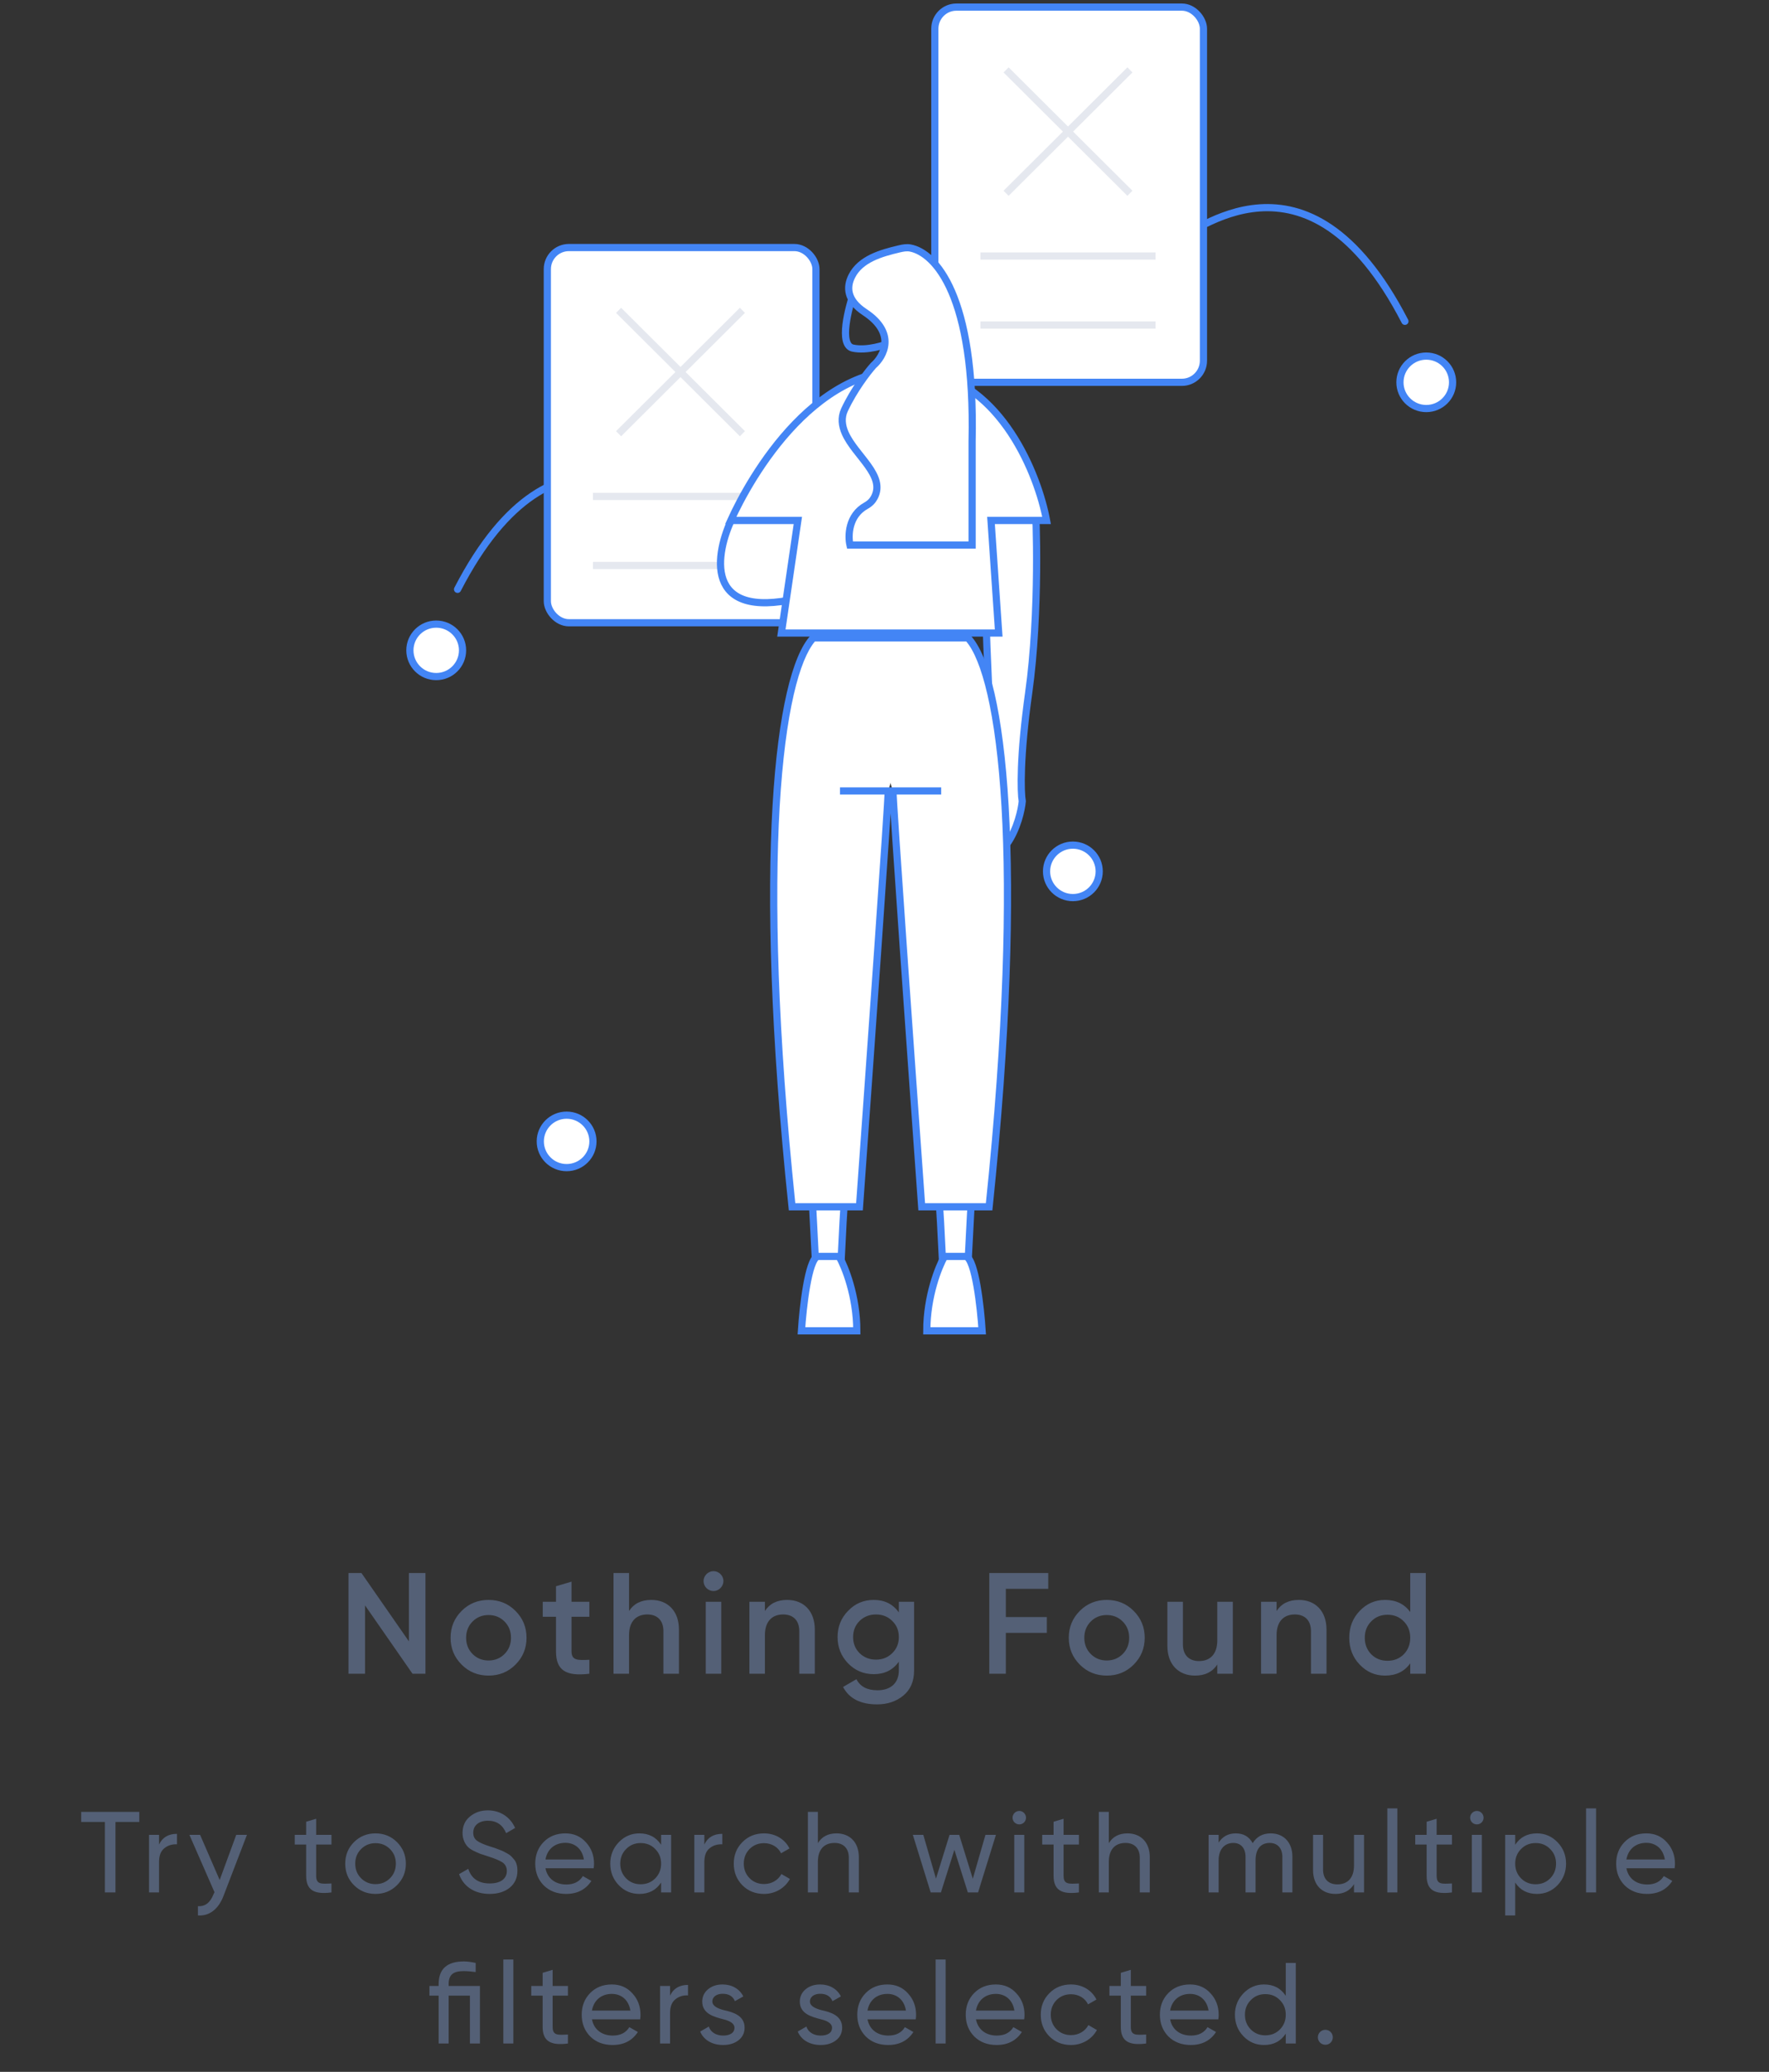 <svg width="246" height="288" viewBox="0 0 246 288" fill="none" xmlns="http://www.w3.org/2000/svg">
<rect x="0" y="0" width="246" height="288" fill="#333333" stroke="none"/>
<path d="M56.863 228.156L50.263 218.656H48.463V232.656H50.763V223.156L57.363 232.656H59.163V218.656H56.863V228.156ZM67.939 232.916C69.419 232.916 70.659 232.416 71.679 231.396C72.699 230.376 73.219 229.136 73.219 227.656C73.219 226.176 72.699 224.936 71.679 223.916C70.659 222.896 69.419 222.396 67.939 222.396C66.479 222.396 65.219 222.896 64.199 223.916C63.179 224.936 62.659 226.176 62.659 227.656C62.659 229.136 63.179 230.376 64.199 231.396C65.219 232.416 66.479 232.916 67.939 232.916ZM65.719 229.916C65.119 229.316 64.819 228.556 64.819 227.656C64.819 226.756 65.119 225.996 65.719 225.396C66.319 224.796 67.059 224.496 67.939 224.496C68.819 224.496 69.559 224.796 70.159 225.396C70.759 225.996 71.059 226.756 71.059 227.656C71.059 228.556 70.759 229.316 70.159 229.916C69.559 230.516 68.819 230.816 67.939 230.816C67.059 230.816 66.319 230.516 65.719 229.916ZM81.957 222.656H79.477V219.856L77.317 220.496V222.656H75.477V224.736H77.317V229.536C77.317 232.156 78.657 233.056 81.957 232.656V230.716C80.317 230.796 79.477 230.816 79.477 229.536V224.736H81.957V222.656ZM90.576 222.396C89.156 222.396 88.136 222.916 87.476 223.936V218.656H85.316V232.656H87.476V227.296C87.476 225.356 88.496 224.416 90.016 224.416C91.396 224.416 92.256 225.236 92.256 226.736V232.656H94.416V226.516C94.416 223.956 92.876 222.396 90.576 222.396ZM100.182 220.756C100.742 220.196 100.742 219.356 100.202 218.816C99.662 218.256 98.782 218.256 98.242 218.816C97.702 219.356 97.702 220.196 98.242 220.756C98.802 221.296 99.642 221.296 100.182 220.756ZM100.302 232.656V222.656H98.142V232.656H100.302ZM109.47 222.396C108.05 222.396 107.03 222.916 106.37 223.936V222.656H104.21V232.656H106.37V227.296C106.37 225.356 107.39 224.416 108.91 224.416C110.29 224.416 111.15 225.236 111.15 226.736V232.656H113.31V226.516C113.31 223.956 111.77 222.396 109.47 222.396ZM124.995 224.136C124.175 222.976 123.015 222.396 121.515 222.396C120.095 222.396 118.915 222.896 117.935 223.916C116.955 224.916 116.475 226.136 116.475 227.556C116.475 228.976 116.955 230.196 117.935 231.216C118.915 232.216 120.095 232.716 121.515 232.716C123.015 232.716 124.175 232.136 124.995 230.976V232.196C124.995 233.936 123.875 234.956 122.015 234.956C120.595 234.956 119.615 234.436 119.095 233.416L117.235 234.496C118.095 236.116 119.675 236.916 121.975 236.916C123.395 236.916 124.615 236.516 125.615 235.696C126.615 234.876 127.115 233.716 127.115 232.196V222.656H124.995V224.136ZM119.535 229.796C118.935 229.196 118.635 228.456 118.635 227.556C118.635 226.656 118.935 225.916 119.535 225.316C120.155 224.716 120.915 224.416 121.815 224.416C122.715 224.416 123.475 224.716 124.075 225.316C124.695 225.916 124.995 226.656 124.995 227.556C124.995 228.456 124.695 229.196 124.075 229.796C123.475 230.396 122.715 230.696 121.815 230.696C120.915 230.696 120.155 230.396 119.535 229.796ZM145.773 218.656H137.573V232.656H139.873V226.976H145.573V224.776H139.873V220.856H145.773V218.656ZM153.905 232.916C155.385 232.916 156.625 232.416 157.645 231.396C158.665 230.376 159.185 229.136 159.185 227.656C159.185 226.176 158.665 224.936 157.645 223.916C156.625 222.896 155.385 222.396 153.905 222.396C152.445 222.396 151.185 222.896 150.165 223.916C149.145 224.936 148.625 226.176 148.625 227.656C148.625 229.136 149.145 230.376 150.165 231.396C151.185 232.416 152.445 232.916 153.905 232.916ZM151.685 229.916C151.085 229.316 150.785 228.556 150.785 227.656C150.785 226.756 151.085 225.996 151.685 225.396C152.285 224.796 153.025 224.496 153.905 224.496C154.785 224.496 155.525 224.796 156.125 225.396C156.725 225.996 157.025 226.756 157.025 227.656C157.025 228.556 156.725 229.316 156.125 229.916C155.525 230.516 154.785 230.816 153.905 230.816C153.025 230.816 152.285 230.516 151.685 229.916ZM169.278 228.016C169.278 229.956 168.258 230.896 166.738 230.896C165.358 230.896 164.498 230.076 164.498 228.576V222.656H162.338V228.796C162.338 231.356 163.878 232.916 166.178 232.916C167.598 232.916 168.618 232.396 169.278 231.376V232.656H171.438V222.656H169.278V228.016ZM180.624 222.396C179.204 222.396 178.184 222.916 177.524 223.936V222.656H175.364V232.656H177.524V227.296C177.524 225.356 178.544 224.416 180.064 224.416C181.444 224.416 182.304 225.236 182.304 226.736V232.656H184.464V226.516C184.464 223.956 182.924 222.396 180.624 222.396ZM196.109 224.076C195.289 222.956 194.129 222.396 192.609 222.396C191.229 222.396 190.069 222.896 189.089 223.916C188.109 224.936 187.629 226.176 187.629 227.656C187.629 229.116 188.109 230.376 189.089 231.396C190.069 232.416 191.229 232.916 192.609 232.916C194.129 232.916 195.289 232.356 196.109 231.216V232.656H198.269V218.656H196.109V224.076ZM190.689 229.956C190.089 229.336 189.789 228.576 189.789 227.656C189.789 226.736 190.089 225.976 190.689 225.376C191.289 224.756 192.049 224.456 192.949 224.456C193.849 224.456 194.609 224.756 195.209 225.376C195.809 225.976 196.109 226.736 196.109 227.656C196.109 228.576 195.809 229.336 195.209 229.956C194.609 230.556 193.849 230.856 192.949 230.856C192.049 230.856 191.289 230.556 190.689 229.956Z" fill="#546076"/>
<path d="M11.291 251.856V253.264H14.587V263.056H16.059V253.264H19.371V251.856H11.291ZM22.118 255.056H20.726V263.056H22.118V258.816C22.118 257.936 22.358 257.312 22.854 256.912C23.35 256.512 23.926 256.336 24.614 256.368V254.912C23.414 254.912 22.582 255.408 22.118 256.4V255.056ZM30.548 261.328L27.828 255.056H26.34L29.828 263.024L29.684 263.328C29.22 264.496 28.5 265.04 27.524 264.96V266.256C29.124 266.368 30.388 265.36 31.076 263.552L34.34 255.056H32.852L30.548 261.328ZM46.094 255.056H43.966V252.816L42.574 253.232V255.056H40.99V256.4H42.574V260.736C42.574 262.72 43.662 263.376 46.094 263.056V261.808C44.67 261.872 43.966 261.968 43.966 260.736V256.4H46.094V255.056ZM55.208 262.048C56.024 261.232 56.44 260.24 56.44 259.056C56.44 257.872 56.024 256.88 55.208 256.064C54.392 255.248 53.384 254.848 52.216 254.848C51.048 254.848 50.04 255.248 49.224 256.064C48.408 256.88 48.008 257.872 48.008 259.056C48.008 260.24 48.408 261.232 49.224 262.048C50.04 262.864 51.048 263.264 52.216 263.264C53.384 263.264 54.392 262.864 55.208 262.048ZM52.216 261.904C51.432 261.904 50.76 261.632 50.216 261.088C49.672 260.544 49.4 259.872 49.4 259.056C49.4 258.24 49.672 257.568 50.216 257.024C50.76 256.48 51.432 256.208 52.216 256.208C53.016 256.208 53.688 256.48 54.232 257.024C54.776 257.568 55.048 258.24 55.048 259.056C55.048 259.872 54.776 260.544 54.232 261.088C53.688 261.632 53.016 261.904 52.216 261.904ZM68.081 263.264C69.233 263.264 70.161 262.976 70.881 262.4C71.601 261.808 71.953 261.024 71.953 260.048C71.953 259.344 71.793 258.768 71.393 258.368C71.121 258.048 70.977 257.872 70.529 257.632C70.097 257.392 69.969 257.312 69.409 257.104C69.137 256.992 68.945 256.928 68.817 256.88L68.161 256.672C67.297 256.4 66.689 256.128 66.337 255.872C65.985 255.616 65.809 255.248 65.809 254.752C65.809 253.728 66.625 253.088 67.841 253.088C69.057 253.088 69.905 253.664 70.385 254.816L71.633 254.096C70.977 252.624 69.617 251.648 67.841 251.648C66.865 251.648 66.033 251.936 65.345 252.512C64.657 253.072 64.321 253.84 64.321 254.816C64.321 255.632 64.657 256.288 65.025 256.688C65.201 256.88 65.473 257.072 65.841 257.264C66.209 257.44 66.529 257.584 66.769 257.68L67.841 258.032C68.785 258.336 69.473 258.608 69.873 258.88C70.273 259.152 70.481 259.552 70.481 260.08C70.481 261.12 69.649 261.808 68.113 261.808C66.561 261.808 65.553 261.136 65.121 259.776L63.841 260.512C64.433 262.224 65.985 263.264 68.081 263.264ZM82.558 259.696C82.59 259.488 82.606 259.28 82.606 259.072C82.606 257.904 82.238 256.912 81.486 256.096C80.75 255.264 79.79 254.848 78.622 254.848C77.39 254.848 76.382 255.248 75.598 256.048C74.814 256.848 74.43 257.856 74.43 259.056C74.43 260.272 74.83 261.28 75.614 262.08C76.414 262.864 77.454 263.264 78.718 263.264C80.286 263.264 81.454 262.656 82.238 261.456L81.054 260.784C80.574 261.568 79.806 261.952 78.75 261.952C77.23 261.952 76.126 261.12 75.854 259.696H82.558ZM78.622 256.16C79.902 256.16 80.958 256.96 81.198 258.48H75.854C76.094 257.072 77.134 256.16 78.622 256.16ZM91.935 256.432C91.247 255.376 90.239 254.848 88.911 254.848C87.791 254.848 86.831 255.264 86.047 256.08C85.263 256.896 84.863 257.888 84.863 259.056C84.863 260.224 85.263 261.232 86.047 262.048C86.831 262.864 87.791 263.264 88.911 263.264C90.239 263.264 91.247 262.736 91.935 261.68V263.056H93.327V255.056H91.935V256.432ZM89.087 261.92C88.287 261.92 87.615 261.648 87.071 261.104C86.527 260.544 86.255 259.872 86.255 259.056C86.255 258.24 86.527 257.568 87.071 257.024C87.615 256.464 88.287 256.192 89.087 256.192C89.903 256.192 90.575 256.464 91.119 257.024C91.663 257.568 91.935 258.24 91.935 259.056C91.935 259.872 91.663 260.544 91.119 261.104C90.575 261.648 89.903 261.92 89.087 261.92ZM97.948 255.056H96.556V263.056H97.948V258.816C97.948 257.936 98.188 257.312 98.684 256.912C99.18 256.512 99.756 256.336 100.444 256.368V254.912C99.244 254.912 98.412 255.408 97.948 256.4V255.056ZM106.248 263.264C107.8 263.264 109.16 262.448 109.848 261.184L108.664 260.496C108.216 261.344 107.32 261.888 106.248 261.888C105.448 261.888 104.776 261.616 104.232 261.072C103.704 260.528 103.432 259.856 103.432 259.056C103.432 258.24 103.704 257.568 104.232 257.024C104.776 256.48 105.448 256.208 106.248 256.208C107.32 256.208 108.216 256.768 108.616 257.616L109.784 256.944C109.16 255.664 107.832 254.848 106.248 254.848C105.048 254.848 104.04 255.248 103.24 256.064C102.44 256.864 102.04 257.856 102.04 259.056C102.04 260.256 102.44 261.248 103.24 262.064C104.04 262.864 105.048 263.264 106.248 263.264ZM116.327 254.848C115.159 254.848 114.295 255.296 113.735 256.208V251.856H112.343V263.056H113.735V258.816C113.735 257.024 114.663 256.176 116.055 256.176C117.287 256.176 118.039 256.928 118.039 258.224V263.056H119.431V258.144C119.431 256.112 118.199 254.848 116.327 254.848ZM135.278 261.152L133.39 255.056H132.046L130.158 261.136L128.398 255.056H126.942L129.422 263.056H130.846L132.718 257.136L134.59 263.056H136.014L138.494 255.056H137.038L135.278 261.152ZM141.75 253.6C142.262 253.6 142.678 253.184 142.678 252.672C142.678 252.16 142.262 251.728 141.75 251.728C141.222 251.728 140.806 252.16 140.806 252.672C140.806 253.184 141.222 253.6 141.75 253.6ZM142.438 263.056V255.056H141.046V263.056H142.438ZM150.034 255.056H147.906V252.816L146.514 253.232V255.056H144.93V256.4H146.514V260.736C146.514 262.72 147.602 263.376 150.034 263.056V261.808C148.61 261.872 147.906 261.968 147.906 260.736V256.4H150.034V255.056ZM156.786 254.848C155.618 254.848 154.754 255.296 154.194 256.208V251.856H152.802V263.056H154.194V258.816C154.194 257.024 155.122 256.176 156.514 256.176C157.746 256.176 158.498 256.928 158.498 258.224V263.056H159.89V258.144C159.89 256.112 158.658 254.848 156.786 254.848ZM176.713 254.848C175.593 254.848 174.761 255.296 174.201 256.208C173.705 255.296 172.921 254.848 171.849 254.848C170.809 254.848 170.009 255.28 169.465 256.128V255.056H168.073V263.056H169.465V258.608C169.465 256.992 170.345 256.176 171.513 256.176C172.553 256.176 173.209 256.896 173.209 258.128V263.056H174.601V258.608C174.601 256.96 175.369 256.176 176.569 256.176C177.641 256.176 178.329 256.896 178.329 258.128V263.056H179.721V258.08C179.721 256.096 178.505 254.848 176.713 254.848ZM188.291 259.296C188.291 261.088 187.363 261.936 185.971 261.936C184.739 261.936 183.987 261.184 183.987 259.888V255.056H182.595V259.968C182.595 262 183.827 263.264 185.699 263.264C186.867 263.264 187.731 262.816 188.291 261.904V263.056H189.683V255.056H188.291V259.296ZM194.315 263.056V251.376H192.923V263.056H194.315ZM201.91 255.056H199.782V252.816L198.39 253.232V255.056H196.806V256.4H198.39V260.736C198.39 262.72 199.478 263.376 201.91 263.056V261.808C200.486 261.872 199.782 261.968 199.782 260.736V256.4H201.91V255.056ZM205.382 253.6C205.894 253.6 206.31 253.184 206.31 252.672C206.31 252.16 205.894 251.728 205.382 251.728C204.854 251.728 204.438 252.16 204.438 252.672C204.438 253.184 204.854 253.6 205.382 253.6ZM206.07 263.056V255.056H204.678V263.056H206.07ZM213.73 254.848C212.402 254.848 211.394 255.376 210.706 256.432V255.056H209.314V266.256H210.706V261.68C211.394 262.736 212.402 263.264 213.73 263.264C214.85 263.264 215.81 262.864 216.594 262.048C217.378 261.232 217.778 260.224 217.778 259.056C217.778 257.888 217.378 256.896 216.594 256.08C215.81 255.264 214.85 254.848 213.73 254.848ZM213.554 261.92C212.738 261.92 212.066 261.648 211.522 261.104C210.978 260.544 210.706 259.872 210.706 259.056C210.706 258.24 210.978 257.568 211.522 257.024C212.066 256.464 212.738 256.192 213.554 256.192C214.354 256.192 215.026 256.464 215.57 257.024C216.114 257.568 216.386 258.24 216.386 259.056C216.386 259.872 216.114 260.544 215.57 261.104C215.026 261.648 214.354 261.92 213.554 261.92ZM221.951 263.056V251.376H220.559V263.056H221.951ZM232.875 259.696C232.907 259.488 232.923 259.28 232.923 259.072C232.923 257.904 232.555 256.912 231.803 256.096C231.067 255.264 230.107 254.848 228.939 254.848C227.707 254.848 226.699 255.248 225.915 256.048C225.131 256.848 224.747 257.856 224.747 259.056C224.747 260.272 225.147 261.28 225.931 262.08C226.731 262.864 227.771 263.264 229.035 263.264C230.603 263.264 231.771 262.656 232.555 261.456L231.371 260.784C230.891 261.568 230.123 261.952 229.067 261.952C227.547 261.952 226.443 261.12 226.171 259.696H232.875ZM228.939 256.16C230.219 256.16 231.275 256.96 231.515 258.48H226.171C226.411 257.072 227.451 256.16 228.939 256.16ZM62.388 276.056V275.816C62.388 274.472 63.044 273.992 64.5 273.992C64.948 273.992 65.492 274.04 66.148 274.12V272.856C65.492 272.712 64.932 272.648 64.5 272.648C62.164 272.648 60.996 273.704 60.996 275.816V276.056H59.716V277.4H60.996V284.056H62.388V277.4H65.348V284.056H66.74V276.056H62.388ZM71.385 284.056V272.376H69.993V284.056H71.385ZM78.98 276.056H76.852V273.816L75.46 274.232V276.056H73.876V277.4H75.46V281.736C75.46 283.72 76.548 284.376 78.98 284.056V282.808C77.556 282.872 76.852 282.968 76.852 281.736V277.4H78.98V276.056ZM89.022 280.696C89.054 280.488 89.07 280.28 89.07 280.072C89.07 278.904 88.702 277.912 87.95 277.096C87.214 276.264 86.254 275.848 85.086 275.848C83.854 275.848 82.846 276.248 82.062 277.048C81.278 277.848 80.894 278.856 80.894 280.056C80.894 281.272 81.294 282.28 82.078 283.08C82.878 283.864 83.918 284.264 85.182 284.264C86.75 284.264 87.918 283.656 88.702 282.456L87.518 281.784C87.038 282.568 86.27 282.952 85.214 282.952C83.694 282.952 82.59 282.12 82.318 280.696H89.022ZM85.086 277.16C86.366 277.16 87.422 277.96 87.662 279.48H82.318C82.558 278.072 83.598 277.16 85.086 277.16ZM93.182 276.056H91.79V284.056H93.182V279.816C93.182 278.936 93.422 278.312 93.918 277.912C94.414 277.512 94.99 277.336 95.678 277.368V275.912C94.478 275.912 93.646 276.408 93.182 277.4V276.056ZM99.063 278.216C99.063 277.528 99.703 277.144 100.487 277.144C101.335 277.144 101.911 277.48 102.199 278.168L103.367 277.512C102.855 276.472 101.783 275.848 100.487 275.848C99.671 275.848 98.999 276.072 98.455 276.52C97.927 276.968 97.655 277.544 97.655 278.232C97.655 279.928 99.287 280.344 100.551 280.68C101.431 280.888 102.135 281.24 102.135 281.864C102.135 282.616 101.463 282.952 100.551 282.952C99.575 282.952 98.823 282.472 98.567 281.704L97.367 282.392C97.831 283.528 98.999 284.264 100.551 284.264C101.431 284.264 102.135 284.04 102.695 283.608C103.255 283.176 103.543 282.584 103.543 281.864C103.559 280.152 101.895 279.688 100.647 279.416C99.767 279.176 99.063 278.84 99.063 278.216ZM112.631 278.216C112.631 277.528 113.271 277.144 114.055 277.144C114.903 277.144 115.479 277.48 115.767 278.168L116.935 277.512C116.423 276.472 115.351 275.848 114.055 275.848C113.239 275.848 112.567 276.072 112.023 276.52C111.495 276.968 111.223 277.544 111.223 278.232C111.223 279.928 112.855 280.344 114.119 280.68C114.999 280.888 115.703 281.24 115.703 281.864C115.703 282.616 115.031 282.952 114.119 282.952C113.143 282.952 112.391 282.472 112.135 281.704L110.935 282.392C111.399 283.528 112.567 284.264 114.119 284.264C114.999 284.264 115.703 284.04 116.263 283.608C116.823 283.176 117.111 282.584 117.111 281.864C117.127 280.152 115.463 279.688 114.215 279.416C113.335 279.176 112.631 278.84 112.631 278.216ZM127.341 280.696C127.373 280.488 127.389 280.28 127.389 280.072C127.389 278.904 127.021 277.912 126.269 277.096C125.533 276.264 124.573 275.848 123.405 275.848C122.173 275.848 121.165 276.248 120.381 277.048C119.597 277.848 119.213 278.856 119.213 280.056C119.213 281.272 119.613 282.28 120.397 283.08C121.197 283.864 122.237 284.264 123.501 284.264C125.069 284.264 126.237 283.656 127.021 282.456L125.837 281.784C125.357 282.568 124.589 282.952 123.533 282.952C122.013 282.952 120.909 282.12 120.637 280.696H127.341ZM123.405 277.16C124.685 277.16 125.741 277.96 125.981 279.48H120.637C120.877 278.072 121.917 277.16 123.405 277.16ZM131.501 284.056V272.376H130.109V284.056H131.501ZM142.425 280.696C142.457 280.488 142.473 280.28 142.473 280.072C142.473 278.904 142.105 277.912 141.353 277.096C140.617 276.264 139.657 275.848 138.489 275.848C137.257 275.848 136.249 276.248 135.465 277.048C134.681 277.848 134.297 278.856 134.297 280.056C134.297 281.272 134.697 282.28 135.481 283.08C136.281 283.864 137.321 284.264 138.585 284.264C140.153 284.264 141.321 283.656 142.105 282.456L140.921 281.784C140.441 282.568 139.673 282.952 138.617 282.952C137.097 282.952 135.993 282.12 135.721 280.696H142.425ZM138.489 277.16C139.769 277.16 140.825 277.96 141.065 279.48H135.721C135.961 278.072 137.001 277.16 138.489 277.16ZM148.937 284.264C150.489 284.264 151.849 283.448 152.537 282.184L151.353 281.496C150.905 282.344 150.009 282.888 148.937 282.888C148.137 282.888 147.465 282.616 146.921 282.072C146.393 281.528 146.121 280.856 146.121 280.056C146.121 279.24 146.393 278.568 146.921 278.024C147.465 277.48 148.137 277.208 148.937 277.208C150.009 277.208 150.905 277.768 151.305 278.616L152.473 277.944C151.849 276.664 150.521 275.848 148.937 275.848C147.737 275.848 146.729 276.248 145.929 277.064C145.129 277.864 144.729 278.856 144.729 280.056C144.729 281.256 145.129 282.248 145.929 283.064C146.729 283.864 147.737 284.264 148.937 284.264ZM159.383 276.056H157.255V273.816L155.863 274.232V276.056H154.279V277.4H155.863V281.736C155.863 283.72 156.951 284.376 159.383 284.056V282.808C157.959 282.872 157.255 282.968 157.255 281.736V277.4H159.383V276.056ZM169.425 280.696C169.457 280.488 169.473 280.28 169.473 280.072C169.473 278.904 169.105 277.912 168.353 277.096C167.617 276.264 166.657 275.848 165.489 275.848C164.257 275.848 163.249 276.248 162.465 277.048C161.681 277.848 161.297 278.856 161.297 280.056C161.297 281.272 161.697 282.28 162.481 283.08C163.281 283.864 164.321 284.264 165.585 284.264C167.153 284.264 168.321 283.656 169.105 282.456L167.921 281.784C167.441 282.568 166.673 282.952 165.617 282.952C164.097 282.952 162.993 282.12 162.721 280.696H169.425ZM165.489 277.16C166.769 277.16 167.825 277.96 168.065 279.48H162.721C162.961 278.072 164.001 277.16 165.489 277.16ZM178.802 277.432C178.114 276.376 177.106 275.848 175.778 275.848C174.658 275.848 173.698 276.264 172.914 277.08C172.13 277.896 171.73 278.888 171.73 280.056C171.73 281.224 172.13 282.232 172.914 283.048C173.698 283.864 174.658 284.264 175.778 284.264C177.106 284.264 178.114 283.736 178.802 282.68V284.056H180.194V272.856H178.802V277.432ZM175.954 282.92C175.154 282.92 174.482 282.648 173.938 282.104C173.394 281.544 173.122 280.872 173.122 280.056C173.122 279.24 173.394 278.568 173.938 278.024C174.482 277.464 175.154 277.192 175.954 277.192C176.77 277.192 177.442 277.464 177.986 278.024C178.53 278.568 178.802 279.24 178.802 280.056C178.802 280.872 178.53 281.544 177.986 282.104C177.442 282.648 176.77 282.92 175.954 282.92ZM184.303 284.232C184.895 284.232 185.343 283.768 185.343 283.192C185.343 282.616 184.895 282.152 184.303 282.152C183.727 282.152 183.263 282.616 183.263 283.192C183.263 283.768 183.727 284.232 184.303 284.232Z" fill="#546076"/>
<path d="M163.773 33.017C165.763 33.017 181.686 18.149 195.37 44.663" stroke="#4385F5" stroke-linecap="round"/>
<path d="M95.227 70.272C93.237 70.272 77.314 55.405 63.63 81.919" stroke="#4385F5" stroke-linecap="round"/>
<rect x="76.113" y="34.41" width="37.354" height="52.156" rx="3" fill="white" stroke="#4385F5"/>
<path d="M86.021 43.138L103.241 60.289" stroke="#E5E8EF"/>
<path d="M86.021 60.289L103.241 43.138" stroke="#E5E8EF"/>
<path d="M82.455 69.008H106.808" stroke="#E5E8EF"/>
<path d="M82.455 78.602H106.808" stroke="#E5E8EF"/>
<path d="M131.059 175.12C130.931 172.382 130.65 166.83 130.547 166.524H135.086L134.638 175.12H131.059Z" fill="white" stroke="#4385F5"/>
<path d="M116.97 175.12C117.098 172.382 117.379 166.83 117.481 166.524H112.943L113.39 175.12H116.97Z" fill="white" stroke="#4385F5"/>
<path d="M136.578 184.988H128.88C128.88 180.174 130.521 176.088 131.341 174.647H134.34C135.629 175.11 136.369 181.734 136.578 184.988Z" fill="white" stroke="#4385F5"/>
<path d="M111.45 184.988H119.148C119.148 180.174 117.507 176.088 116.687 174.647H113.688C112.399 175.11 111.659 181.734 111.45 184.988Z" fill="white" stroke="#4385F5"/>
<rect x="130" y="0.988" width="37.354" height="52.156" rx="3" fill="white" stroke="#4385F5"/>
<path d="M139.907 9.716L157.128 26.867" stroke="#E5E8EF"/>
<path d="M139.907 26.867L157.128 9.716" stroke="#E5E8EF"/>
<path d="M136.341 35.586H160.694" stroke="#E5E8EF"/>
<path d="M136.341 45.18H160.694" stroke="#E5E8EF"/>
<path d="M110.927 83.189C97.778 86.225 99.421 76.914 101.887 71.879L113.467 70.763L110.927 83.189Z" fill="white" stroke="#4385F5"/>
<path d="M143.053 96.285C144.622 85.124 144.099 70.986 143.949 70.614H136.105L137.076 84.975C137.425 96.633 138.495 119.427 139.99 117.344C141.484 115.26 142.057 112.507 142.156 111.391C141.932 110.076 141.798 105.215 143.053 96.285Z" fill="white" stroke="#4385F5"/>
<path d="M110.949 72.347H101.62C104.299 66.398 113.824 49.465 128.393 51.592C139.262 53.178 144.363 65.992 145.536 72.347H137.812L138.879 87.996H108.658L110.949 72.347Z" fill="white" stroke="#4385F5"/>
<path d="M110.146 167.75C105.107 119.512 108.284 93.838 113.097 88.671H123.847H130L123.512 109.944C123.586 110.792 120.882 148.835 119.52 167.75H110.146Z" fill="white"/>
<path d="M137.529 167.75C142.568 119.512 139.391 93.838 134.579 88.671H123.828H117.676L124.163 109.944C124.089 110.792 126.794 148.835 128.155 167.75H137.529Z" fill="white"/>
<path d="M118.59 48.387C116.636 47.965 117.945 42.84 118.844 40.331L124.144 47.514C123.107 47.981 120.544 48.809 118.59 48.387Z" stroke="#4385F5"/>
<path fill-rule="evenodd" clip-rule="evenodd" d="M123.847 89.171H113.321C112.264 90.413 111.239 92.826 110.384 96.536C109.497 100.386 108.808 105.558 108.426 112.088C107.667 125.066 108.12 143.367 110.597 167.25H119.055C119.735 157.795 120.732 143.823 121.556 132.037C121.974 126.046 122.348 120.621 122.612 116.641C122.744 114.65 122.849 113.022 122.919 111.865C122.953 111.287 122.979 110.828 122.995 110.501L122.998 110.444H116.811V109.444H123.512H123.724H123.97H124.182H130.883V110.444H124.696L124.699 110.501C124.715 110.828 124.741 111.287 124.775 111.865C124.845 113.022 124.95 114.65 125.082 116.641C125.346 120.621 125.72 126.046 126.138 132.037C126.962 143.823 127.959 157.795 128.639 167.25H137.097C139.574 143.367 140.027 125.066 139.268 112.088C138.886 105.558 138.198 100.386 137.31 96.536C136.455 92.826 135.43 90.413 134.373 89.171H123.847ZM123.847 88.171H134.597H134.815L134.963 88.331C136.262 89.725 137.386 92.412 138.285 96.311C139.189 100.235 139.882 105.466 140.266 112.029C141.034 125.159 140.567 143.665 138.045 167.802L137.998 168.25H137.548H128.174H127.709L127.675 167.786C126.995 158.328 125.978 144.088 125.141 132.107C124.722 126.116 124.349 120.689 124.084 116.707C123.99 115.298 123.91 114.069 123.847 113.059C123.784 114.069 123.704 115.298 123.61 116.707C123.346 120.689 122.972 126.116 122.553 132.107C121.716 144.088 120.7 158.328 120.019 167.786L119.985 168.25H119.52H110.146H109.696L109.649 167.802C107.128 143.665 106.66 125.159 107.428 112.029C107.812 105.466 108.505 100.235 109.41 96.311C110.308 92.412 111.432 89.725 112.731 88.331L112.879 88.171H113.097H123.847Z" fill="#4385F5"/>
<path d="M125.08 34.588C125.581 34.471 126.094 34.378 126.599 34.475C130.055 35.141 135.628 41.099 135.182 61.323V75.761H118.198C117.912 74.508 117.958 71.66 120.429 70.293C120.972 69.993 121.343 69.598 121.582 69.15C123.205 66.099 118.947 63.38 117.541 60.224C117.075 59.177 116.931 58.051 117.436 56.971C118.755 54.151 120.667 51.684 121.458 50.803C122.905 49.548 124.691 46.309 120.251 43.392C117.77 41.763 117.677 39.933 118.454 38.388C119.645 36.018 122.498 35.192 125.08 34.588Z" fill="white" stroke="#4385F5"/>
<ellipse cx="198.339" cy="53.144" rx="3.661" ry="3.646" fill="white" stroke="#4385F5"/>
<ellipse rx="3.661" ry="3.646" transform="matrix(-1 0 0 1 60.661 90.4)" fill="white" stroke="#4385F5"/>
<ellipse rx="3.661" ry="3.646" transform="matrix(-1 0 0 1 78.794 158.659)" fill="white" stroke="#4385F5"/>
<ellipse rx="3.661" ry="3.646" transform="matrix(-1 0 0 1 149.196 121.123)" fill="white" stroke="#4385F5"/>
</svg>
